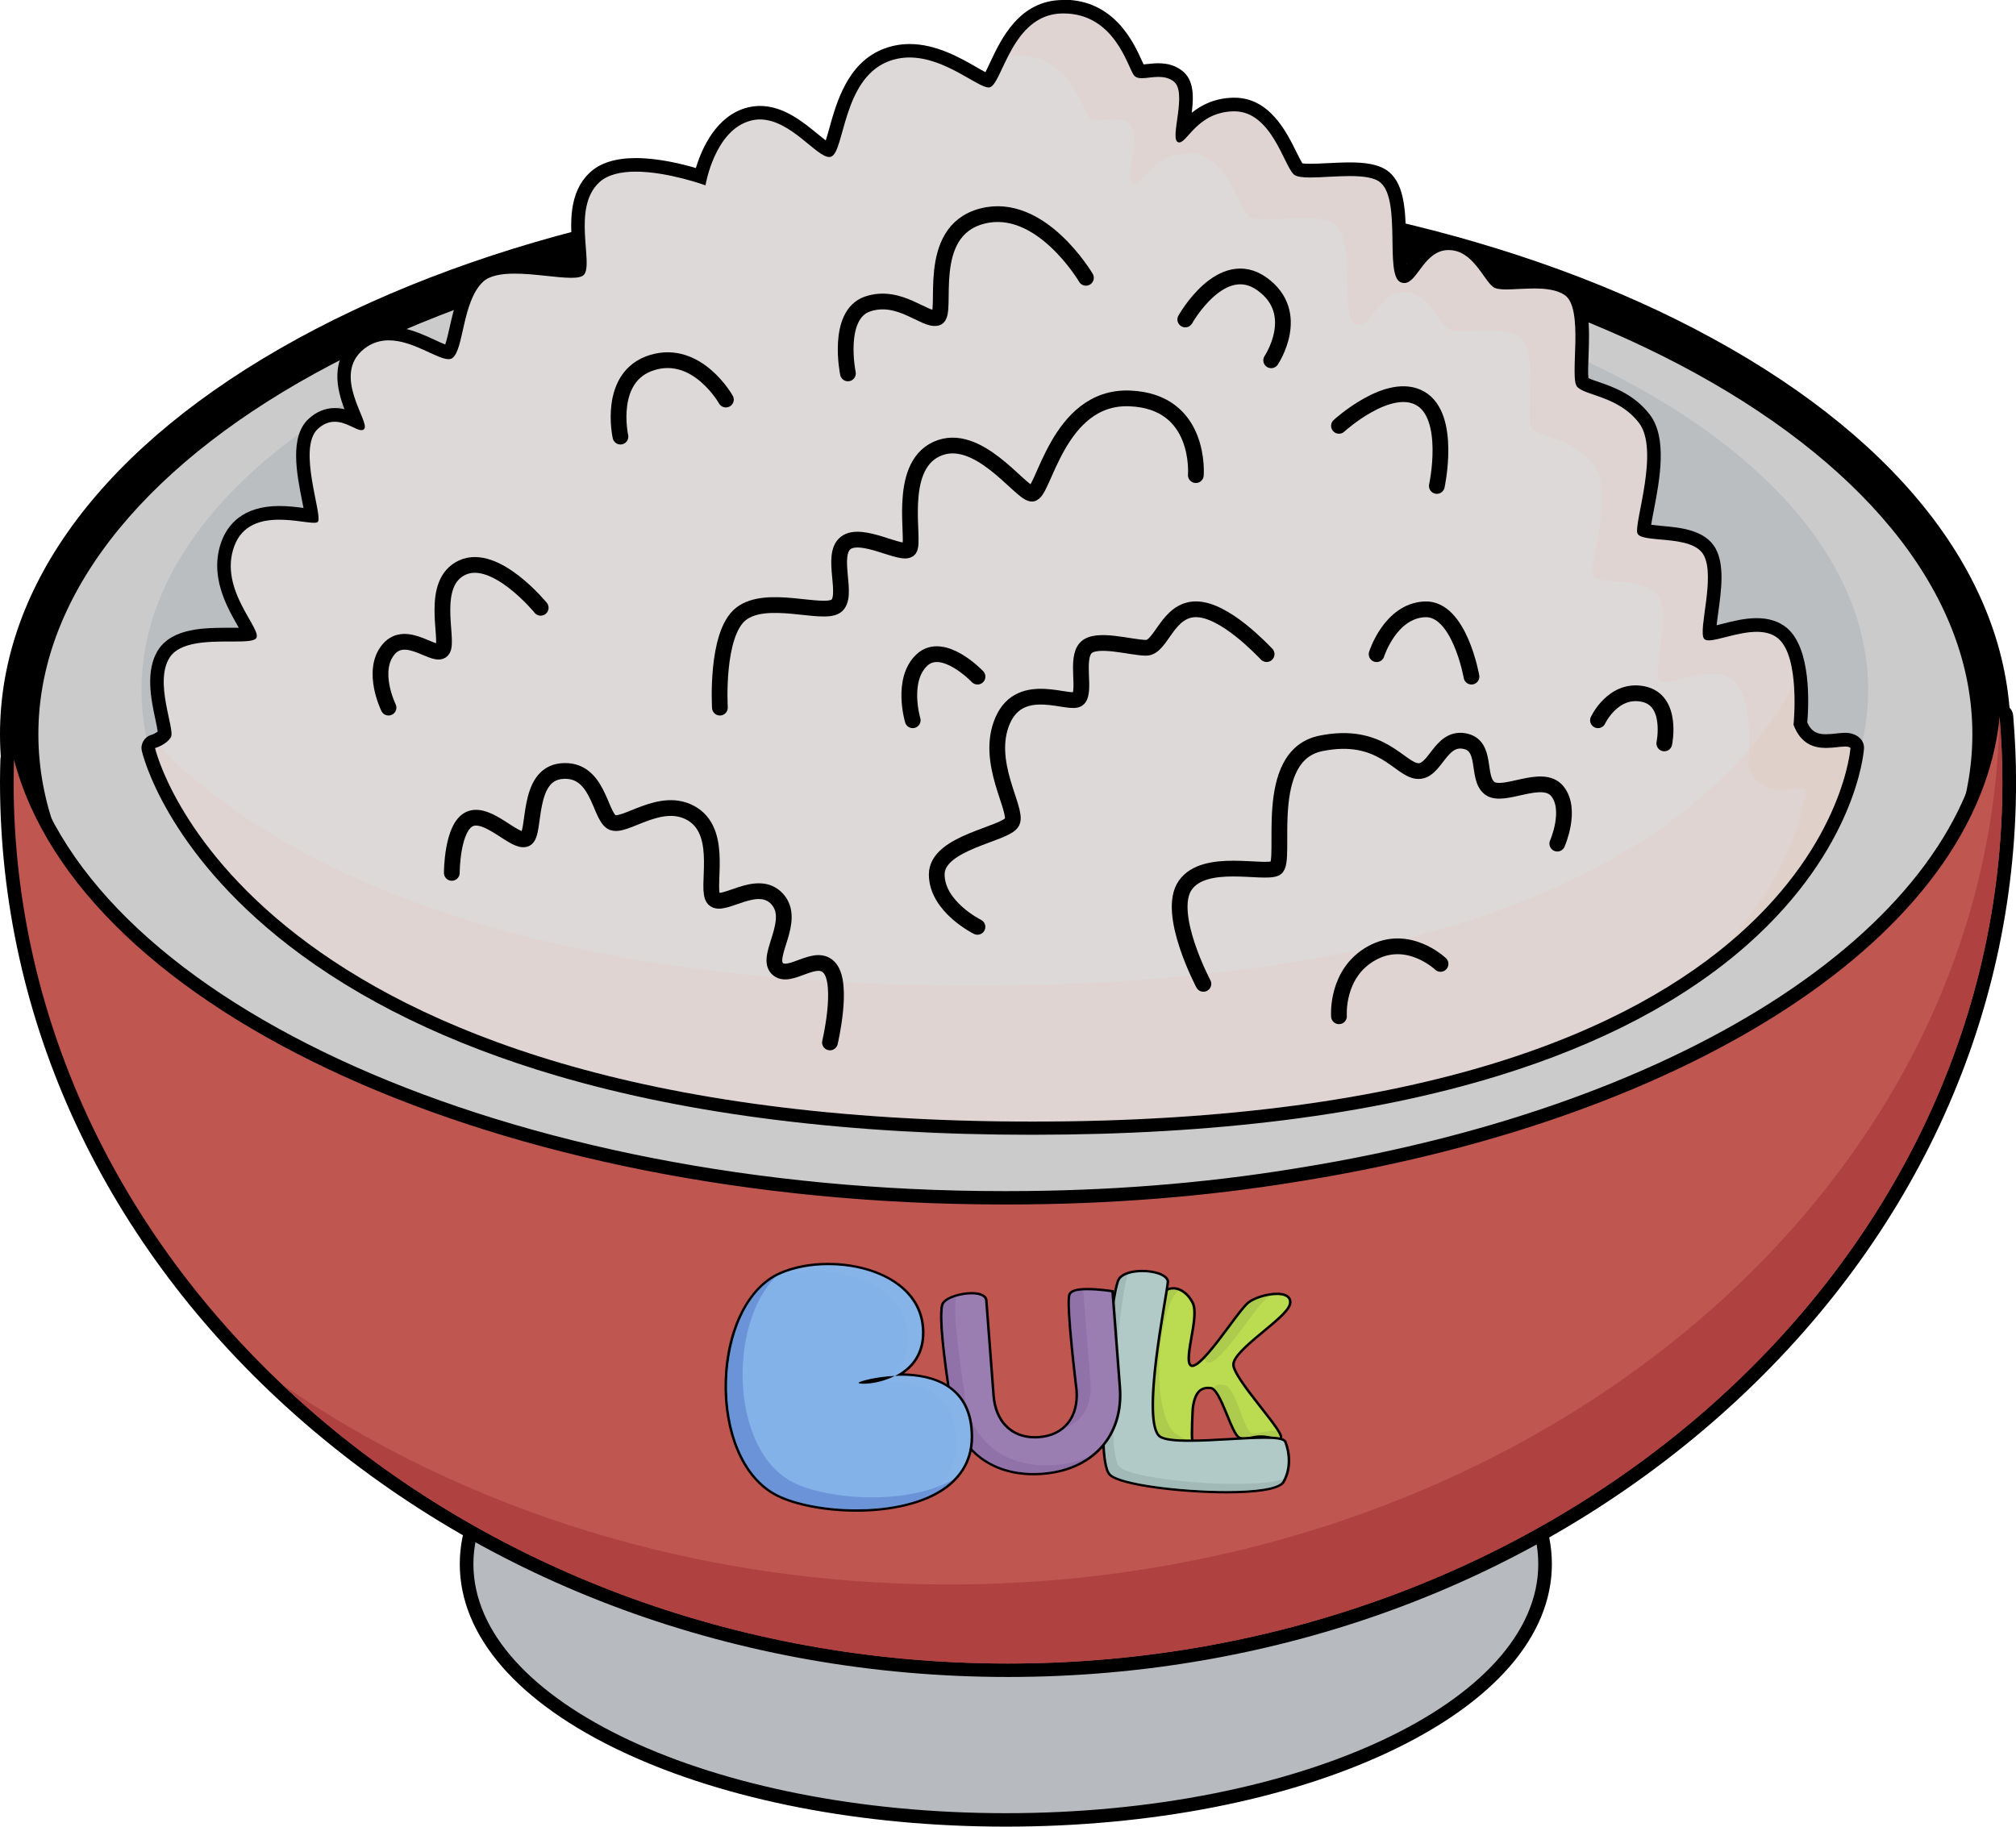 <svg width="64" height="58" viewBox="0 0 64 58" fill="none" xmlns="http://www.w3.org/2000/svg">
<g clip-path="url(#clip0_1639_1732)">
<path d="M31.917 40.254C23.245 40.254 15.407 38.312 9.754 35.201C4.082 32.081 0.718 27.854 0.718 23.311C0.718 18.768 4.082 14.541 9.754 11.421C15.407 8.31 23.245 6.368 31.917 6.368C40.589 6.368 48.427 8.31 54.08 11.421C59.751 14.541 63.115 18.768 63.115 23.311C63.115 27.854 59.751 32.081 54.08 35.201C48.427 38.312 40.589 40.254 31.917 40.254Z" fill="#CBCBCB" stroke="black"/>
<path d="M31.915 6.082C49.301 6.082 63.397 13.794 63.397 23.311C63.397 32.828 49.301 40.54 31.915 40.54C14.528 40.54 0.432 32.828 0.432 23.311C0.432 13.794 14.528 6.082 31.915 6.082ZM31.915 5.655C23.434 5.655 15.453 7.465 9.444 10.755C3.355 14.089 0 18.546 0 23.311C0 28.076 3.353 32.535 9.444 35.867C15.453 39.157 23.434 40.967 31.915 40.967C40.395 40.967 48.377 39.157 54.385 35.867C60.476 32.535 63.829 28.076 63.829 23.311C63.829 18.546 60.476 14.087 54.385 10.755C48.377 7.465 40.395 5.655 31.915 5.655Z" fill="black"/>
<path d="M31.933 57.786C22.494 57.786 14.815 54.143 14.815 49.662C14.815 45.181 22.494 41.537 31.933 41.537C41.373 41.537 49.052 45.181 49.052 49.662C49.052 54.143 41.373 57.786 31.933 57.786Z" fill="#B7BABF"/>
<path d="M31.931 41.748C41.267 41.748 48.834 45.29 48.834 49.66C48.834 54.029 41.265 57.571 31.931 57.571C22.597 57.571 15.029 54.029 15.029 49.66C15.029 45.29 22.597 41.748 31.931 41.748ZM31.931 41.322C27.353 41.322 23.042 42.158 19.795 43.68C16.444 45.249 14.596 47.373 14.596 49.66C14.596 51.946 16.442 54.07 19.795 55.639C23.044 57.159 27.355 57.998 31.931 57.998C36.507 57.998 40.82 57.161 44.067 55.639C47.419 54.07 49.266 51.946 49.266 49.66C49.266 47.373 47.421 45.249 44.067 43.68C40.818 42.16 36.507 41.322 31.931 41.322Z" fill="black"/>
<path d="M31.899 36.04C47.036 36.04 59.306 29.714 59.306 21.911C59.306 14.107 47.036 7.781 31.899 7.781C16.762 7.781 4.491 14.107 4.491 21.911C4.491 29.714 16.762 36.04 31.899 36.04Z" fill="#BBBEC1"/>
<path d="M32.776 35.827C19.725 35.827 12.8 32.578 9.287 29.85C5.45 26.872 4.741 23.922 4.711 23.798C4.685 23.687 4.752 23.576 4.862 23.546C4.936 23.524 5.139 23.443 5.228 23.313C5.234 23.234 5.184 23.001 5.143 22.814C5.009 22.186 4.823 21.33 5.212 20.745C5.606 20.154 6.574 20.154 7.278 20.154H7.345C7.518 20.154 7.788 20.154 7.918 20.13C7.881 20.038 7.792 19.883 7.719 19.752C7.399 19.193 6.865 18.258 7.23 17.265C7.47 16.616 8.019 16.288 8.86 16.288C9.145 16.288 9.417 16.324 9.637 16.352C9.735 16.365 9.821 16.375 9.89 16.382C9.875 16.256 9.834 16.051 9.799 15.876C9.637 15.062 9.415 13.946 9.94 13.464C10.145 13.274 10.376 13.178 10.623 13.178C10.886 13.178 11.117 13.289 11.286 13.367C11.295 13.372 11.305 13.376 11.316 13.382C11.292 13.316 11.262 13.244 11.236 13.182C11.005 12.623 10.573 11.581 11.426 10.908C11.692 10.699 11.999 10.595 12.342 10.595C12.842 10.595 13.323 10.816 13.71 10.994C13.92 11.09 14.138 11.19 14.239 11.19C14.33 11.126 14.417 10.744 14.486 10.437C14.609 9.888 14.762 9.205 15.177 8.801C15.408 8.577 15.776 8.475 16.337 8.475C16.683 8.475 17.061 8.515 17.396 8.549C17.675 8.579 17.936 8.607 18.133 8.607C18.33 8.607 18.384 8.577 18.386 8.575C18.436 8.507 18.405 8.14 18.386 7.873C18.332 7.173 18.256 6.212 18.883 5.633C19.168 5.371 19.607 5.239 20.188 5.239C20.974 5.239 21.836 5.48 22.242 5.608C22.374 5.083 22.778 3.883 23.79 3.625C23.902 3.597 24.016 3.582 24.131 3.582C24.799 3.582 25.384 4.062 25.812 4.415C25.985 4.558 26.218 4.748 26.315 4.771C26.384 4.686 26.475 4.363 26.54 4.124C26.754 3.356 27.078 2.194 28.078 1.774C28.331 1.667 28.599 1.614 28.88 1.614C29.66 1.614 30.366 2.017 30.883 2.312C31.06 2.412 31.276 2.536 31.369 2.559C31.436 2.489 31.548 2.25 31.63 2.073C31.954 1.381 32.499 0.224 33.733 0.213H33.759C35.239 0.213 35.816 1.494 36.062 2.041C36.103 2.13 36.148 2.231 36.17 2.261C36.17 2.261 36.189 2.271 36.252 2.271C36.315 2.271 36.386 2.263 36.459 2.254C36.557 2.244 36.665 2.231 36.777 2.231C37.028 2.231 37.229 2.293 37.395 2.421C37.743 2.69 37.659 3.296 37.583 3.83C37.568 3.934 37.548 4.071 37.54 4.182C37.553 4.169 37.563 4.154 37.577 4.141C37.844 3.842 38.294 3.339 39.158 3.322H39.188C40.173 3.322 40.653 4.297 40.971 4.942C41.062 5.125 41.163 5.332 41.219 5.382C41.228 5.386 41.297 5.422 41.593 5.422C41.755 5.422 41.947 5.411 42.148 5.401C42.377 5.388 42.613 5.377 42.842 5.377C43.412 5.377 43.76 5.458 43.968 5.64C44.393 6.009 44.406 6.84 44.417 7.644C44.423 8.031 44.432 8.68 44.547 8.765C44.557 8.769 44.57 8.774 44.577 8.774C44.646 8.774 44.782 8.59 44.882 8.458C45.1 8.163 45.4 7.762 45.921 7.73C45.945 7.73 45.968 7.728 45.99 7.728C46.632 7.728 47.001 8.248 47.271 8.626C47.366 8.759 47.464 8.895 47.531 8.942C47.539 8.949 47.593 8.976 47.818 8.976C47.932 8.976 48.06 8.97 48.196 8.964C48.356 8.955 48.526 8.947 48.697 8.947C49.006 8.947 49.453 8.972 49.78 9.186C50.275 9.508 50.24 10.464 50.21 11.307C50.199 11.623 50.184 12.057 50.231 12.151C50.275 12.202 50.482 12.272 50.663 12.334C51.115 12.49 51.733 12.701 52.193 13.295C52.709 13.963 52.455 15.299 52.284 16.183C52.236 16.427 52.18 16.723 52.18 16.838C52.275 16.879 52.541 16.903 52.725 16.918C53.295 16.969 54.008 17.033 54.276 17.532C54.529 18.002 54.421 18.792 54.332 19.426C54.3 19.665 54.257 19.981 54.267 20.12C54.371 20.113 54.546 20.07 54.727 20.023C55.03 19.947 55.408 19.851 55.765 19.851C56.099 19.851 56.374 19.938 56.581 20.109C57.318 20.722 57.188 22.594 57.154 22.989C57.355 23.473 57.677 23.539 57.966 23.539C58.085 23.539 58.206 23.527 58.312 23.514C58.405 23.503 58.493 23.492 58.574 23.492C58.666 23.492 58.803 23.505 58.902 23.608C58.943 23.65 58.962 23.708 58.958 23.768C58.949 23.892 58.705 26.855 55.33 29.843C52.247 32.574 45.83 35.829 32.773 35.829L32.776 35.827Z" fill="#DED9D9"/>
<path d="M33.757 0.427C35.383 0.427 35.796 2.118 35.993 2.384C36.049 2.461 36.14 2.483 36.25 2.483C36.399 2.483 36.587 2.442 36.777 2.442C36.943 2.442 37.114 2.472 37.261 2.587C37.704 2.931 37.123 4.391 37.393 4.513C37.408 4.519 37.421 4.523 37.436 4.523C37.697 4.523 38.022 3.559 39.16 3.535C39.169 3.535 39.178 3.535 39.186 3.535C40.37 3.535 40.759 5.268 41.077 5.542C41.159 5.614 41.349 5.636 41.593 5.636C41.947 5.636 42.416 5.591 42.844 5.591C43.272 5.591 43.637 5.633 43.827 5.8C44.49 6.374 43.955 8.725 44.456 8.957C44.499 8.979 44.542 8.987 44.581 8.987C44.992 8.987 45.199 7.986 45.938 7.941C45.958 7.941 45.977 7.941 45.994 7.941C46.764 7.941 47.098 8.902 47.41 9.117C47.492 9.175 47.639 9.19 47.822 9.19C48.071 9.19 48.386 9.16 48.702 9.16C49.058 9.16 49.415 9.198 49.665 9.363C50.303 9.779 49.816 11.984 50.063 12.275C50.309 12.567 51.363 12.567 52.027 13.423C52.69 14.279 51.88 16.574 51.977 16.922C52.074 17.272 53.721 16.945 54.088 17.631C54.455 18.316 53.915 19.97 54.088 20.269C54.114 20.314 54.17 20.333 54.248 20.333C54.553 20.333 55.199 20.062 55.769 20.062C56.022 20.062 56.259 20.115 56.445 20.269C57.158 20.86 56.936 23.014 56.936 23.014C57.169 23.629 57.59 23.749 57.968 23.749C58.204 23.749 58.424 23.704 58.576 23.704C58.651 23.704 58.712 23.717 58.744 23.751C58.744 23.751 57.917 35.611 32.776 35.611C7.634 35.611 4.923 23.753 4.923 23.753C4.923 23.753 5.277 23.652 5.424 23.409C5.571 23.164 4.873 21.648 5.394 20.865C5.718 20.378 6.6 20.369 7.28 20.369C7.304 20.369 7.325 20.369 7.349 20.369C7.732 20.369 8.039 20.367 8.125 20.273C8.371 20.009 6.921 18.736 7.438 17.34C7.691 16.655 8.296 16.501 8.864 16.501C9.32 16.501 9.754 16.599 9.966 16.599C10.026 16.599 10.069 16.591 10.089 16.57C10.262 16.384 9.426 14.23 10.089 13.619C10.275 13.449 10.456 13.391 10.625 13.391C10.988 13.391 11.297 13.658 11.472 13.658C11.508 13.658 11.539 13.647 11.562 13.619C11.759 13.4 10.506 11.905 11.562 11.075C11.811 10.879 12.077 10.806 12.342 10.806C13.107 10.806 13.874 11.404 14.237 11.404C14.287 11.404 14.328 11.393 14.361 11.369C14.728 11.101 14.669 9.591 15.326 8.955C15.538 8.75 15.914 8.688 16.335 8.688C16.955 8.688 17.679 8.821 18.131 8.821C18.325 8.821 18.47 8.797 18.535 8.727C18.855 8.383 18.142 6.605 19.025 5.789C19.298 5.537 19.723 5.45 20.181 5.45C21.207 5.45 22.396 5.885 22.396 5.885C22.396 5.885 22.683 4.124 23.837 3.83C23.934 3.804 24.032 3.793 24.124 3.793C25.097 3.793 25.916 4.985 26.324 4.985C26.348 4.985 26.369 4.98 26.389 4.972C26.806 4.807 26.756 2.555 28.156 1.968C28.396 1.868 28.638 1.825 28.873 1.825C30.003 1.825 31.03 2.777 31.386 2.777C31.391 2.777 31.395 2.777 31.397 2.777C31.814 2.752 32.084 0.442 33.731 0.427C33.737 0.427 33.746 0.427 33.754 0.427M33.757 -6.09364e-06H33.728C32.356 0.013 31.777 1.247 31.432 1.983C31.386 2.081 31.33 2.201 31.283 2.291C31.192 2.244 31.079 2.18 30.989 2.126C30.483 1.836 29.718 1.398 28.878 1.398C28.569 1.398 28.271 1.458 27.992 1.575C26.896 2.034 26.555 3.258 26.33 4.064C26.296 4.188 26.253 4.34 26.214 4.459C26.13 4.395 26.03 4.314 25.948 4.246C25.494 3.874 24.874 3.364 24.129 3.364C23.995 3.364 23.863 3.381 23.733 3.413C22.742 3.665 22.281 4.707 22.091 5.335C21.627 5.198 20.879 5.019 20.186 5.019C19.548 5.019 19.06 5.17 18.734 5.471C18.031 6.12 18.111 7.138 18.17 7.883C18.183 8.048 18.2 8.257 18.196 8.387C18.178 8.387 18.159 8.387 18.135 8.387C17.949 8.387 17.692 8.36 17.42 8.332C17.081 8.295 16.696 8.255 16.34 8.255C15.949 8.255 15.387 8.295 15.028 8.643C14.568 9.092 14.406 9.809 14.276 10.385C14.237 10.558 14.183 10.797 14.134 10.938C14.039 10.902 13.909 10.842 13.805 10.793C13.399 10.605 12.896 10.373 12.347 10.373C11.954 10.373 11.601 10.494 11.297 10.733C10.45 11.402 10.7 12.377 10.936 12.994C10.841 12.97 10.737 12.956 10.629 12.956C10.325 12.956 10.046 13.071 9.797 13.299C9.184 13.865 9.421 15.047 9.592 15.91C9.605 15.98 9.62 16.055 9.635 16.128C9.417 16.1 9.149 16.066 8.866 16.066C7.695 16.066 7.224 16.674 7.034 17.184C6.632 18.269 7.198 19.259 7.535 19.851C7.55 19.876 7.565 19.904 7.58 19.932C7.498 19.932 7.414 19.932 7.349 19.932H7.315H7.28C6.524 19.932 5.491 19.932 5.033 20.619C4.597 21.277 4.8 22.222 4.934 22.848C4.96 22.972 4.994 23.132 5.007 23.228C4.951 23.273 4.86 23.315 4.802 23.334C4.586 23.398 4.452 23.62 4.502 23.838C4.53 23.966 5.258 26.987 9.153 30.01C11.416 31.764 14.287 33.16 17.692 34.16C21.923 35.402 26.998 36.03 32.773 36.03C38.549 36.03 43.529 35.4 47.567 34.157C50.823 33.156 53.485 31.754 55.475 29.991C58.915 26.944 59.166 23.9 59.174 23.772C59.183 23.655 59.142 23.539 59.06 23.454C58.945 23.332 58.781 23.268 58.574 23.268C58.483 23.268 58.388 23.279 58.288 23.29C58.182 23.302 58.074 23.313 57.966 23.313C57.707 23.313 57.515 23.249 57.374 22.942C57.422 22.372 57.506 20.587 56.722 19.934C56.475 19.729 56.154 19.627 55.767 19.627C55.38 19.627 54.991 19.727 54.676 19.808C54.62 19.823 54.557 19.838 54.496 19.853C54.509 19.725 54.531 19.573 54.548 19.447C54.643 18.747 54.754 17.953 54.468 17.424C54.144 16.822 53.336 16.749 52.746 16.698C52.642 16.689 52.517 16.676 52.418 16.663C52.437 16.535 52.47 16.363 52.5 16.213C52.688 15.235 52.945 13.899 52.368 13.156C51.869 12.509 51.186 12.277 50.737 12.123C50.633 12.087 50.499 12.042 50.426 12.006C50.408 11.858 50.421 11.542 50.43 11.305C50.462 10.405 50.499 9.386 49.903 8.998C49.527 8.752 49.036 8.725 48.702 8.725C48.524 8.725 48.345 8.733 48.19 8.742C48.056 8.748 47.928 8.754 47.822 8.754C47.716 8.754 47.667 8.748 47.643 8.744C47.597 8.697 47.515 8.582 47.453 8.496C47.172 8.101 46.748 7.506 45.994 7.506C45.966 7.506 45.938 7.506 45.91 7.508C45.29 7.546 44.94 8.014 44.711 8.323C44.698 8.342 44.683 8.362 44.666 8.383C44.642 8.165 44.637 7.862 44.635 7.634C44.622 6.784 44.609 5.905 44.11 5.471C43.788 5.192 43.263 5.157 42.842 5.157C42.606 5.157 42.367 5.17 42.135 5.181C41.937 5.192 41.749 5.2 41.591 5.2C41.459 5.2 41.383 5.194 41.345 5.187C41.297 5.11 41.221 4.959 41.163 4.842C40.843 4.19 40.305 3.102 39.186 3.102H39.152C38.555 3.115 38.132 3.339 37.834 3.58C37.896 3.065 37.907 2.538 37.529 2.246C37.324 2.086 37.077 2.009 36.777 2.009C36.652 2.009 36.537 2.022 36.434 2.032C36.386 2.037 36.341 2.043 36.304 2.045C36.289 2.013 36.274 1.977 36.258 1.945C35.995 1.36 35.377 -0.009 33.757 -0.009V-6.09364e-06Z" fill="black"/>
<path d="M26.918 11.856C26.918 11.856 26.536 9.997 27.54 9.653C28.545 9.309 29.358 10.191 29.74 10.093C30.122 9.995 29.31 7.352 31.175 6.863C33.039 6.374 34.474 8.821 34.474 8.821" stroke="black" stroke-width="0.5" stroke-linecap="round" stroke-linejoin="round"/>
<path d="M19.697 13.863C19.697 13.863 19.267 11.954 20.702 11.512C22.137 11.071 23.044 12.687 23.044 12.687" stroke="black" stroke-width="0.5" stroke-linecap="round" stroke-linejoin="round"/>
<path d="M12.334 22.468C12.334 22.468 11.759 21.304 12.334 20.619C12.909 19.934 13.864 20.963 14.056 20.619C14.248 20.275 13.626 18.506 14.678 18.021C15.73 17.537 17.165 19.298 17.165 19.298" stroke="black" stroke-width="0.5" stroke-linecap="round" stroke-linejoin="round"/>
<path d="M37.628 10.144C37.628 10.144 38.776 8.088 40.068 9.019C41.36 9.95 40.355 11.44 40.355 11.44" stroke="black" stroke-width="0.5" stroke-linecap="round" stroke-linejoin="round"/>
<path opacity="0.7" d="M56.938 23.016C56.938 23.016 57.003 22.378 56.949 21.699C55.073 25.286 49.203 31.297 30.926 31.297C15.771 31.297 8.488 27.164 5.044 23.708C4.975 23.738 4.925 23.753 4.925 23.753C4.925 23.753 7.637 35.613 32.778 35.613C57.919 35.613 58.746 23.753 58.746 23.753C58.541 23.535 57.392 24.212 56.938 23.016Z" fill="#E3B49F" fill-opacity="0.2"/>
<path d="M42.507 13.521C42.507 13.521 44.084 12.074 45.089 12.65C46.094 13.227 45.614 15.43 45.614 15.43" stroke="black" stroke-width="0.5" stroke-linecap="round" stroke-linejoin="round"/>
<path d="M14.343 27.715C14.343 27.715 14.343 26.246 14.918 26.001C15.493 25.755 16.353 26.784 16.688 26.637C17.022 26.49 16.688 24.581 17.835 24.483C18.982 24.385 19.03 25.854 19.412 26.099C19.794 26.344 20.989 25.217 21.994 25.854C22.999 26.49 22.377 28.253 22.664 28.545C22.951 28.838 24.051 27.86 24.673 28.545C25.296 29.231 24.291 30.356 24.673 30.748C25.056 31.141 25.916 30.21 26.348 30.748C26.78 31.286 26.348 33.099 26.348 33.099" stroke="black" stroke-width="0.5" stroke-linecap="round" stroke-linejoin="round"/>
<path d="M28.975 22.869C28.975 22.869 28.593 21.597 29.262 20.961C29.932 20.325 31.032 21.484 31.032 21.484" stroke="black" stroke-width="0.5" stroke-linecap="round" stroke-linejoin="round"/>
<path d="M22.854 22.468C22.854 22.468 22.711 20.13 23.524 19.492C24.336 18.856 26.106 19.541 26.536 19.247C26.966 18.952 26.346 17.631 26.847 17.24C27.348 16.849 28.662 17.68 28.865 17.436C29.068 17.193 28.448 14.843 29.738 14.256C31.028 13.668 32.367 15.626 32.75 15.675C33.132 15.724 33.562 12.565 35.859 12.65C38.156 12.736 37.963 15.086 37.963 15.086" stroke="black" stroke-width="0.5" stroke-linecap="round" stroke-linejoin="round"/>
<path d="M31.03 29.429C31.03 29.429 29.738 28.793 29.738 27.764C29.738 26.735 31.937 26.492 32.13 26.099C32.322 25.706 31.252 24.191 31.834 22.869C32.415 21.548 33.994 22.429 34.234 22.184C34.474 21.938 34.139 20.912 34.474 20.568C34.809 20.224 35.908 20.568 36.386 20.568C36.863 20.568 37.062 19.345 37.968 19.345C38.873 19.345 40.068 20.628 40.21 20.769" stroke="black" stroke-width="0.5" stroke-linecap="round" stroke-linejoin="round"/>
<path d="M43.702 20.771C43.702 20.771 44.132 19.396 45.232 19.347C46.331 19.298 46.714 21.484 46.714 21.484" stroke="black" stroke-width="0.5" stroke-linecap="round" stroke-linejoin="round"/>
<path d="M50.73 22.869C50.73 22.869 51.208 21.84 52.165 22.037C53.122 22.233 52.835 23.604 52.835 23.604" stroke="black" stroke-width="0.5" stroke-linecap="round" stroke-linejoin="round"/>
<path d="M38.203 31.239C38.203 31.239 37.008 28.987 37.628 28.106C38.248 27.224 40.115 27.762 40.498 27.568C40.88 27.373 40.02 23.994 41.932 23.604C43.844 23.213 44.419 24.425 44.992 24.481C45.564 24.536 45.709 23.401 46.474 23.527C47.239 23.653 46.856 24.681 47.286 25.023C47.716 25.365 48.961 24.534 49.438 25.121C49.916 25.708 49.438 26.786 49.438 26.786" stroke="black" stroke-width="0.5" stroke-linecap="round" stroke-linejoin="round"/>
<path d="M42.507 32.268C42.507 32.268 42.397 30.898 43.553 30.262C44.709 29.625 45.731 30.605 45.731 30.605" stroke="black" stroke-width="0.5" stroke-linecap="round" stroke-linejoin="round"/>
<path opacity="0.7" d="M56.936 23.016C56.936 23.016 57.156 20.863 56.445 20.271C55.732 19.68 54.261 20.57 54.088 20.271C53.915 19.972 54.455 18.318 54.088 17.633C53.721 16.948 52.074 17.272 51.977 16.924C51.88 16.574 52.69 14.281 52.027 13.425C51.364 12.569 50.309 12.569 50.063 12.277C49.816 11.984 50.305 9.779 49.665 9.365C49.028 8.949 47.729 9.339 47.41 9.119C47.09 8.9 46.746 7.896 45.936 7.945C45.126 7.994 44.953 9.194 44.454 8.962C43.955 8.729 44.488 6.381 43.825 5.804C43.3 5.35 41.394 5.823 41.075 5.548C40.755 5.271 40.361 3.516 39.16 3.541C37.957 3.565 37.663 4.643 37.393 4.521C37.123 4.4 37.704 2.939 37.261 2.596C36.818 2.252 36.189 2.662 35.993 2.391C35.796 2.122 35.379 0.416 33.735 0.433C32.825 0.442 32.335 1.153 32.008 1.791C32.104 1.772 32.201 1.759 32.305 1.759C33.949 1.744 34.368 3.448 34.562 3.717C34.759 3.986 35.39 3.578 35.831 3.921C36.274 4.265 35.692 5.725 35.962 5.847C36.233 5.969 36.526 4.893 37.73 4.867C38.933 4.844 39.327 6.598 39.644 6.874C39.964 7.151 41.87 6.675 42.395 7.13C43.058 7.704 42.522 10.055 43.023 10.287C43.525 10.52 43.695 9.32 44.506 9.271C45.316 9.222 45.659 10.225 45.979 10.445C46.299 10.665 47.595 10.274 48.235 10.691C48.872 11.107 48.386 13.312 48.632 13.602C48.879 13.895 49.933 13.895 50.596 14.751C51.26 15.607 50.45 17.902 50.547 18.25C50.644 18.6 52.29 18.273 52.658 18.958C53.025 19.644 52.485 21.298 52.658 21.597C52.831 21.896 54.302 21.006 55.015 21.597C55.728 22.188 55.505 24.342 55.505 24.342C55.959 25.535 57.111 24.859 57.314 25.079C57.314 25.079 57.145 27.472 54.682 30.108C58.513 27.008 58.742 23.755 58.742 23.755C58.537 23.537 57.387 24.214 56.934 23.019L56.936 23.016Z" fill="#E3B49F" fill-opacity="0.2"/>
<path d="M32.001 53.032C14.474 53.032 0.216 40.382 0.216 24.831C0.216 24.592 0.223 24.353 0.229 24.116C0.231 24.009 0.313 23.922 0.421 23.909C0.43 23.909 0.439 23.909 0.445 23.909C0.542 23.909 0.629 23.973 0.655 24.069C2.744 32.029 16.151 38.032 31.839 38.032H32.001C35.156 38.032 38.228 37.791 41.136 37.315L41.335 37.283L41.398 37.49L41.363 37.278C53.8 35.252 62.6 29.41 63.265 22.743C63.276 22.634 63.369 22.551 63.481 22.551C63.594 22.551 63.687 22.636 63.695 22.747C63.756 23.475 63.784 24.159 63.784 24.835C63.784 40.386 49.526 53.037 32.001 53.037V53.032Z" fill="#BF5650"/>
<path d="M63.479 22.762C63.535 23.445 63.568 24.135 63.568 24.831C63.568 40.288 49.435 52.819 31.999 52.819C14.563 52.819 0.432 40.288 0.432 24.831C0.432 24.594 0.439 24.357 0.445 24.12C2.539 32.095 15.794 38.243 31.839 38.243C31.865 38.243 31.891 38.243 31.917 38.243C31.945 38.243 31.973 38.243 32.001 38.243C35.19 38.243 38.269 37.998 41.173 37.522C41.24 37.511 41.305 37.5 41.372 37.49C41.38 37.49 41.389 37.488 41.4 37.486C53.724 35.477 62.792 29.689 63.481 22.76M63.479 22.335C63.257 22.335 63.071 22.502 63.049 22.72C62.395 29.29 53.666 35.056 41.326 37.067H41.311L41.296 37.071L41.102 37.103C38.202 37.577 35.141 37.819 31.999 37.819H31.96H31.917H31.874H31.837C16.244 37.819 2.928 31.884 0.862 24.015C0.812 23.826 0.64 23.695 0.445 23.695C0.428 23.695 0.413 23.695 0.395 23.697C0.181 23.721 0.017 23.898 0.013 24.109C0.006 24.338 0 24.581 0 24.831C0 32.431 3.334 39.571 9.39 44.94C15.431 50.296 23.462 53.246 32.001 53.246C40.54 53.246 48.569 50.296 54.612 44.94C60.666 39.571 64.002 32.431 64.002 24.831C64.002 24.15 63.972 23.46 63.911 22.726C63.894 22.506 63.708 22.335 63.484 22.333C63.484 22.333 63.481 22.333 63.479 22.333V22.335Z" fill="black"/>
<path d="M3.883 29.66C3.935 29.692 3.986 29.721 4.038 29.751C3.986 29.702 3.935 29.651 3.883 29.602V29.66Z" fill="#AF4241"/>
<path d="M63.479 22.762C63.479 22.762 63.477 22.784 63.475 22.792C63.175 38.032 48.355 50.309 30.113 50.309C22.079 50.309 14.714 47.924 8.956 43.958C14.716 49.41 22.909 52.819 31.999 52.819C49.433 52.819 63.568 40.288 63.568 24.831C63.568 24.135 63.535 23.445 63.479 22.762Z" fill="#AF4241"/>
<g clip-path="url(#clip1_1639_1732)">
<path d="M37.513 45.959C37.383 45.959 37.117 45.925 36.779 45.704C36.159 45.296 35.978 42.898 36.645 41.365C36.85 40.985 37.084 40.905 37.245 40.905C37.484 40.905 37.721 41.083 37.863 41.368C37.977 41.597 37.898 42.04 37.822 42.468C37.75 42.874 37.669 43.335 37.834 43.368C37.839 43.369 37.844 43.37 37.85 43.37C38.084 43.37 38.628 42.638 39.025 42.103C39.284 41.754 39.508 41.452 39.635 41.355C39.83 41.204 40.236 41.082 40.54 41.082C40.711 41.082 40.837 41.12 40.904 41.193C40.951 41.245 40.968 41.311 40.955 41.39C40.92 41.604 40.549 41.912 40.12 42.268C39.67 42.641 39.159 43.065 39.155 43.327C39.152 43.566 39.645 44.195 40.041 44.7C40.523 45.315 40.714 45.575 40.659 45.675C40.651 45.69 40.63 45.715 40.582 45.715C40.558 45.715 40.528 45.708 40.491 45.695C40.326 45.638 40.175 45.611 40.03 45.611C39.901 45.611 39.796 45.632 39.703 45.651C39.628 45.667 39.562 45.681 39.497 45.681C39.448 45.681 39.403 45.673 39.361 45.657C39.239 45.61 39.13 45.356 38.963 44.947C38.807 44.568 38.615 44.096 38.446 44.074C38.414 44.07 38.383 44.067 38.355 44.067C38.18 44.067 37.939 44.134 37.867 44.714C37.867 44.721 37.816 45.576 37.852 45.743C37.86 45.784 37.849 45.824 37.819 45.859C37.763 45.922 37.652 45.959 37.513 45.959Z" fill="#BBDB51"/>
<path d="M37.245 40.944C37.479 40.944 37.7 41.128 37.827 41.384C38.058 41.849 37.443 43.328 37.827 43.405C37.835 43.406 37.843 43.407 37.851 43.407C38.255 43.407 39.332 41.637 39.661 41.384C39.85 41.239 40.243 41.12 40.541 41.12C40.773 41.12 40.947 41.193 40.916 41.384C40.845 41.819 39.123 42.808 39.115 43.326C39.108 43.817 40.939 45.676 40.583 45.676C40.563 45.676 40.538 45.671 40.506 45.66C40.316 45.594 40.161 45.572 40.031 45.572C39.794 45.572 39.638 45.642 39.497 45.642C39.456 45.642 39.417 45.636 39.377 45.621C39.125 45.524 38.799 44.083 38.452 44.036C38.418 44.031 38.386 44.029 38.355 44.029C38.064 44.029 37.886 44.23 37.827 44.71C37.827 44.71 37.775 45.577 37.812 45.751C37.831 45.841 37.714 45.922 37.513 45.922C37.331 45.922 37.08 45.856 36.803 45.673C36.22 45.289 36.019 42.907 36.682 41.38C36.851 41.068 37.053 40.944 37.245 40.944ZM37.245 40.868C37.073 40.868 36.823 40.951 36.61 41.345L36.608 41.348L36.607 41.351C35.936 42.897 36.125 45.32 36.756 45.735C37.013 45.904 37.282 45.997 37.513 45.997C37.664 45.997 37.787 45.956 37.85 45.884C37.888 45.84 37.902 45.788 37.891 45.736C37.863 45.602 37.893 44.957 37.907 44.717C37.975 44.175 38.182 44.105 38.355 44.105C38.381 44.105 38.41 44.107 38.44 44.111C38.586 44.131 38.79 44.63 38.925 44.96C39.102 45.391 39.208 45.638 39.346 45.691C39.393 45.709 39.442 45.718 39.497 45.718C39.567 45.718 39.637 45.703 39.712 45.688C39.802 45.669 39.905 45.648 40.03 45.648C40.171 45.648 40.317 45.675 40.477 45.73C40.519 45.744 40.553 45.751 40.582 45.751C40.633 45.751 40.675 45.729 40.695 45.691C40.76 45.571 40.586 45.332 40.074 44.677C39.681 44.176 39.193 43.552 39.196 43.326C39.2 43.081 39.703 42.663 40.147 42.295C40.583 41.934 40.959 41.622 40.996 41.394C41.014 41.282 40.973 41.209 40.935 41.168C40.859 41.085 40.726 41.043 40.541 41.043C40.223 41.043 39.815 41.167 39.61 41.324C39.479 41.425 39.253 41.729 38.992 42.08C38.78 42.366 38.539 42.69 38.325 42.935C38.015 43.292 37.89 43.33 37.852 43.33C37.849 43.33 37.846 43.33 37.844 43.33C37.716 43.304 37.805 42.804 37.863 42.473C37.94 42.04 38.02 41.591 37.901 41.351C37.752 41.052 37.501 40.867 37.246 40.867L37.245 40.868Z" fill="black"/>
<g opacity="0.3">
<path d="M38.353 43.262C38.737 43.339 39.852 41.499 40.188 41.241C40.239 41.201 40.306 41.164 40.382 41.13C40.116 41.161 39.817 41.263 39.661 41.384C39.412 41.576 38.733 42.639 38.243 43.142C38.262 43.207 38.296 43.25 38.353 43.262Z" fill="#8DA440"/>
<path d="M39.727 45.495C39.475 45.399 39.223 44.028 38.875 43.981C38.677 43.955 38.627 43.932 38.52 44.076C38.842 44.278 39.141 45.532 39.377 45.622C39.629 45.718 39.87 45.441 40.505 45.66C40.674 45.718 40.646 45.604 40.505 45.42C40.144 45.427 39.902 45.562 39.727 45.495Z" fill="#8DA440"/>
<path d="M37.812 45.749C37.668 45.714 37.505 45.645 37.33 45.53C36.746 45.146 36.545 42.764 37.209 41.237C37.269 41.125 37.334 41.038 37.401 40.971C37.167 40.889 36.897 40.982 36.682 41.38C36.019 42.907 36.219 45.29 36.803 45.673C37.386 46.057 37.849 45.924 37.812 45.751C37.812 45.75 37.812 45.749 37.812 45.749H37.812Z" fill="#8DA440"/>
</g>
<path d="M38.935 47.38C37.455 47.38 35.558 47.143 35.234 46.825C34.918 46.515 35.028 44.504 35.09 43.654C35.186 42.337 35.385 40.794 35.528 40.598C35.639 40.446 35.915 40.355 36.264 40.355C36.614 40.355 37.02 40.454 37.076 40.673L37.077 40.678V40.684C37.073 40.766 37.034 40.999 36.979 41.323C36.783 42.5 36.322 45.255 36.822 45.61C36.948 45.7 37.252 45.744 37.755 45.744C38.15 45.744 38.61 45.718 39.055 45.692C39.464 45.668 39.851 45.646 40.157 45.646C40.594 45.646 40.784 45.69 40.811 45.797C40.834 45.852 41.078 46.469 40.749 47.046C40.592 47.322 39.676 47.379 38.934 47.379L38.935 47.38Z" fill="#B1CAC8"/>
<path d="M36.264 40.393C36.625 40.393 36.99 40.499 37.037 40.682C37.018 41.078 36.148 45.178 36.798 45.642C36.948 45.749 37.31 45.782 37.755 45.782C38.514 45.782 39.52 45.685 40.158 45.685C40.512 45.685 40.753 45.715 40.773 45.809C40.773 45.809 41.046 46.446 40.714 47.03C40.587 47.252 39.84 47.343 38.936 47.343C37.463 47.343 35.573 47.103 35.264 46.8C34.765 46.311 35.308 40.969 35.562 40.621C35.677 40.464 35.97 40.393 36.265 40.393M36.264 40.317C35.902 40.317 35.614 40.414 35.495 40.578C35.343 40.785 35.145 42.335 35.049 43.652C34.972 44.715 34.889 46.543 35.205 46.852C35.563 47.203 37.619 47.418 38.935 47.418C39.687 47.418 40.619 47.357 40.785 47.066C41.118 46.481 40.879 45.859 40.85 45.787C40.816 45.659 40.62 45.609 40.158 45.609C39.851 45.609 39.463 45.631 39.053 45.655C38.609 45.681 38.149 45.707 37.755 45.707C37.27 45.707 36.964 45.665 36.847 45.581C36.71 45.483 36.568 45.099 36.676 43.824C36.749 42.952 36.913 41.976 37.02 41.33C37.077 40.993 37.114 40.771 37.118 40.687V40.676L37.116 40.665C37.055 40.427 36.632 40.318 36.265 40.318L36.264 40.317Z" fill="black"/>
<path opacity="0.3" d="M35.54 46.573C35.061 46.104 35.541 41.17 35.805 40.461C35.699 40.498 35.612 40.55 35.561 40.62C35.307 40.968 34.764 46.31 35.263 46.8C35.762 47.289 40.38 47.613 40.713 47.03C40.726 47.006 40.739 46.982 40.75 46.958C39.727 47.316 35.986 47.01 35.539 46.573H35.54Z" fill="#7D9391"/>
<path d="M32.809 46.806C31.316 46.806 30.28 45.864 30.169 44.406C30.123 44.128 29.727 41.654 29.946 41.364C30.087 41.176 30.524 41.06 30.847 41.06C31.132 41.06 31.302 41.147 31.313 41.296L31.543 44.315C31.605 45.13 32.107 45.635 32.852 45.635C32.889 45.635 32.929 45.634 32.968 45.631C33.78 45.577 34.244 45.005 34.178 44.138C34.164 44.027 33.842 41.386 33.95 41.105C33.995 40.987 34.184 40.929 34.527 40.929C34.87 40.929 35.285 40.993 35.288 40.994L35.32 40.999L35.552 44.047C35.61 44.808 35.404 45.472 34.954 45.965C34.507 46.456 33.851 46.744 33.056 46.797C32.974 46.803 32.89 46.806 32.809 46.806Z" fill="#9A7EB1"/>
<path d="M34.527 40.968C34.883 40.968 35.281 41.032 35.281 41.032L35.511 44.05C35.628 45.586 34.645 46.654 33.053 46.76C32.97 46.765 32.889 46.768 32.809 46.768C31.346 46.768 30.32 45.86 30.209 44.404C30.209 44.404 29.763 41.671 29.979 41.385C30.105 41.217 30.521 41.098 30.847 41.098C31.077 41.098 31.262 41.157 31.273 41.299C31.299 41.643 31.503 44.318 31.503 44.318C31.566 45.141 32.073 45.674 32.852 45.674C32.891 45.674 32.93 45.672 32.97 45.67C33.816 45.613 34.284 45.001 34.218 44.136C34.218 44.136 33.882 41.395 33.988 41.118C34.032 41.001 34.268 40.968 34.527 40.968M34.527 40.892C34.16 40.892 33.965 40.956 33.912 41.093C33.803 41.377 34.102 43.853 34.137 44.143C34.201 44.986 33.752 45.542 32.964 45.594C32.927 45.597 32.888 45.598 32.852 45.598C32.13 45.598 31.644 45.105 31.583 44.312L31.353 41.294C31.34 41.121 31.156 41.023 30.847 41.023C30.514 41.023 30.062 41.145 29.913 41.342C29.872 41.397 29.761 41.544 29.933 43.01C30.014 43.699 30.121 44.362 30.129 44.412C30.243 45.889 31.295 46.844 32.81 46.844C32.892 46.844 32.976 46.841 33.06 46.835C33.865 46.781 34.531 46.489 34.986 45.99C35.442 45.489 35.652 44.817 35.593 44.045L35.363 41.026L35.359 40.967L35.296 40.957C35.28 40.955 34.887 40.892 34.528 40.892H34.527Z" fill="black"/>
<g opacity="0.4">
<path d="M34.62 43.895L34.39 41.003C34.39 41.003 34.116 40.91 33.988 41.118C33.859 41.326 34.218 44.136 34.218 44.136C34.256 44.645 34.11 45.066 33.811 45.339C34.377 45.131 34.674 44.596 34.62 43.895Z" fill="#82609E"/>
<path d="M33.456 46.519C31.864 46.625 30.729 45.698 30.612 44.162C30.612 44.162 30.187 41.563 30.367 41.17C30.194 41.221 30.046 41.297 29.979 41.386C29.763 41.672 30.209 44.404 30.209 44.404C30.326 45.94 31.461 46.867 33.053 46.76C33.669 46.719 34.192 46.534 34.598 46.234C34.268 46.392 33.884 46.49 33.456 46.519V46.519Z" fill="#82609E"/>
</g>
<path d="M27.191 47.962C26.225 47.962 25.261 47.78 24.675 47.487C23.635 46.967 22.994 45.538 23.043 43.846C23.09 42.204 23.767 40.861 24.768 40.424C25.204 40.234 25.732 40.133 26.296 40.133C27.659 40.133 29.181 40.759 29.3 42.134C29.371 42.948 28.968 43.399 28.567 43.644C28.582 43.644 28.596 43.644 28.611 43.644C29.449 43.644 30.855 43.901 30.855 45.621C30.855 47.342 28.962 47.962 27.191 47.962Z" fill="#83B2E8"/>
<path d="M26.296 40.171C27.683 40.171 29.145 40.804 29.26 42.137C29.333 42.975 28.896 43.44 28.413 43.686C27.819 43.712 27.332 43.848 27.268 43.893C27.233 43.918 27.295 43.936 27.416 43.936C27.633 43.936 28.037 43.877 28.413 43.686C28.477 43.683 28.544 43.681 28.61 43.681C29.615 43.681 30.814 44.034 30.814 45.621C30.814 47.327 28.948 47.924 27.191 47.924C26.209 47.924 25.262 47.737 24.694 47.454C22.448 46.331 22.611 41.408 24.785 40.458C25.221 40.268 25.753 40.171 26.296 40.171ZM26.296 40.095C25.726 40.095 25.192 40.197 24.752 40.39C23.737 40.833 23.05 42.189 23.003 43.845C22.98 44.636 23.108 45.391 23.372 46.029C23.662 46.73 24.107 47.245 24.656 47.52C25.247 47.816 26.219 48 27.191 48C28.163 48 29.064 47.815 29.701 47.479C30.482 47.066 30.895 46.424 30.895 45.621C30.895 43.924 29.553 43.624 28.694 43.607C29.067 43.344 29.406 42.893 29.341 42.132C29.22 40.733 27.678 40.096 26.296 40.096V40.095Z" fill="black"/>
<g opacity="0.3">
<path d="M28.907 43.306C28.91 43.306 28.913 43.306 28.917 43.306C28.919 43.303 28.922 43.3 28.924 43.296C28.919 43.3 28.912 43.303 28.907 43.306Z" fill="#324BB2"/>
<path d="M25.188 47.073C23.196 46.077 23.099 42.093 24.62 40.541C22.605 41.663 22.507 46.36 24.694 47.454C25.944 48.079 29.031 48.232 30.278 46.962C28.844 47.81 26.295 47.626 25.188 47.073V47.073Z" fill="#324BB2"/>
</g>
<path opacity="0.05" d="M28.413 43.686C28.896 43.44 29.333 42.976 29.26 42.137C29.099 40.283 26.334 39.782 24.785 40.458C24.733 40.481 24.681 40.508 24.631 40.535C26.21 40.035 28.659 40.583 28.81 42.325C28.883 43.163 28.447 43.627 27.963 43.873C29.001 43.827 30.365 44.116 30.365 45.808C30.365 46.687 29.869 47.272 29.148 47.632C30.105 47.303 30.815 46.674 30.815 45.621C30.815 43.929 29.451 43.641 28.413 43.686L28.413 43.686Z" fill="#C2CBFF"/>
</g>
</g>
<defs>
<clipPath id="clip0_1639_1732">
<rect width="64" height="58" fill="white"/>
</clipPath>
<clipPath id="clip1_1639_1732">
<rect width="18" height="9" fill="white" transform="translate(23 39)"/>
</clipPath>
</defs>
</svg>
